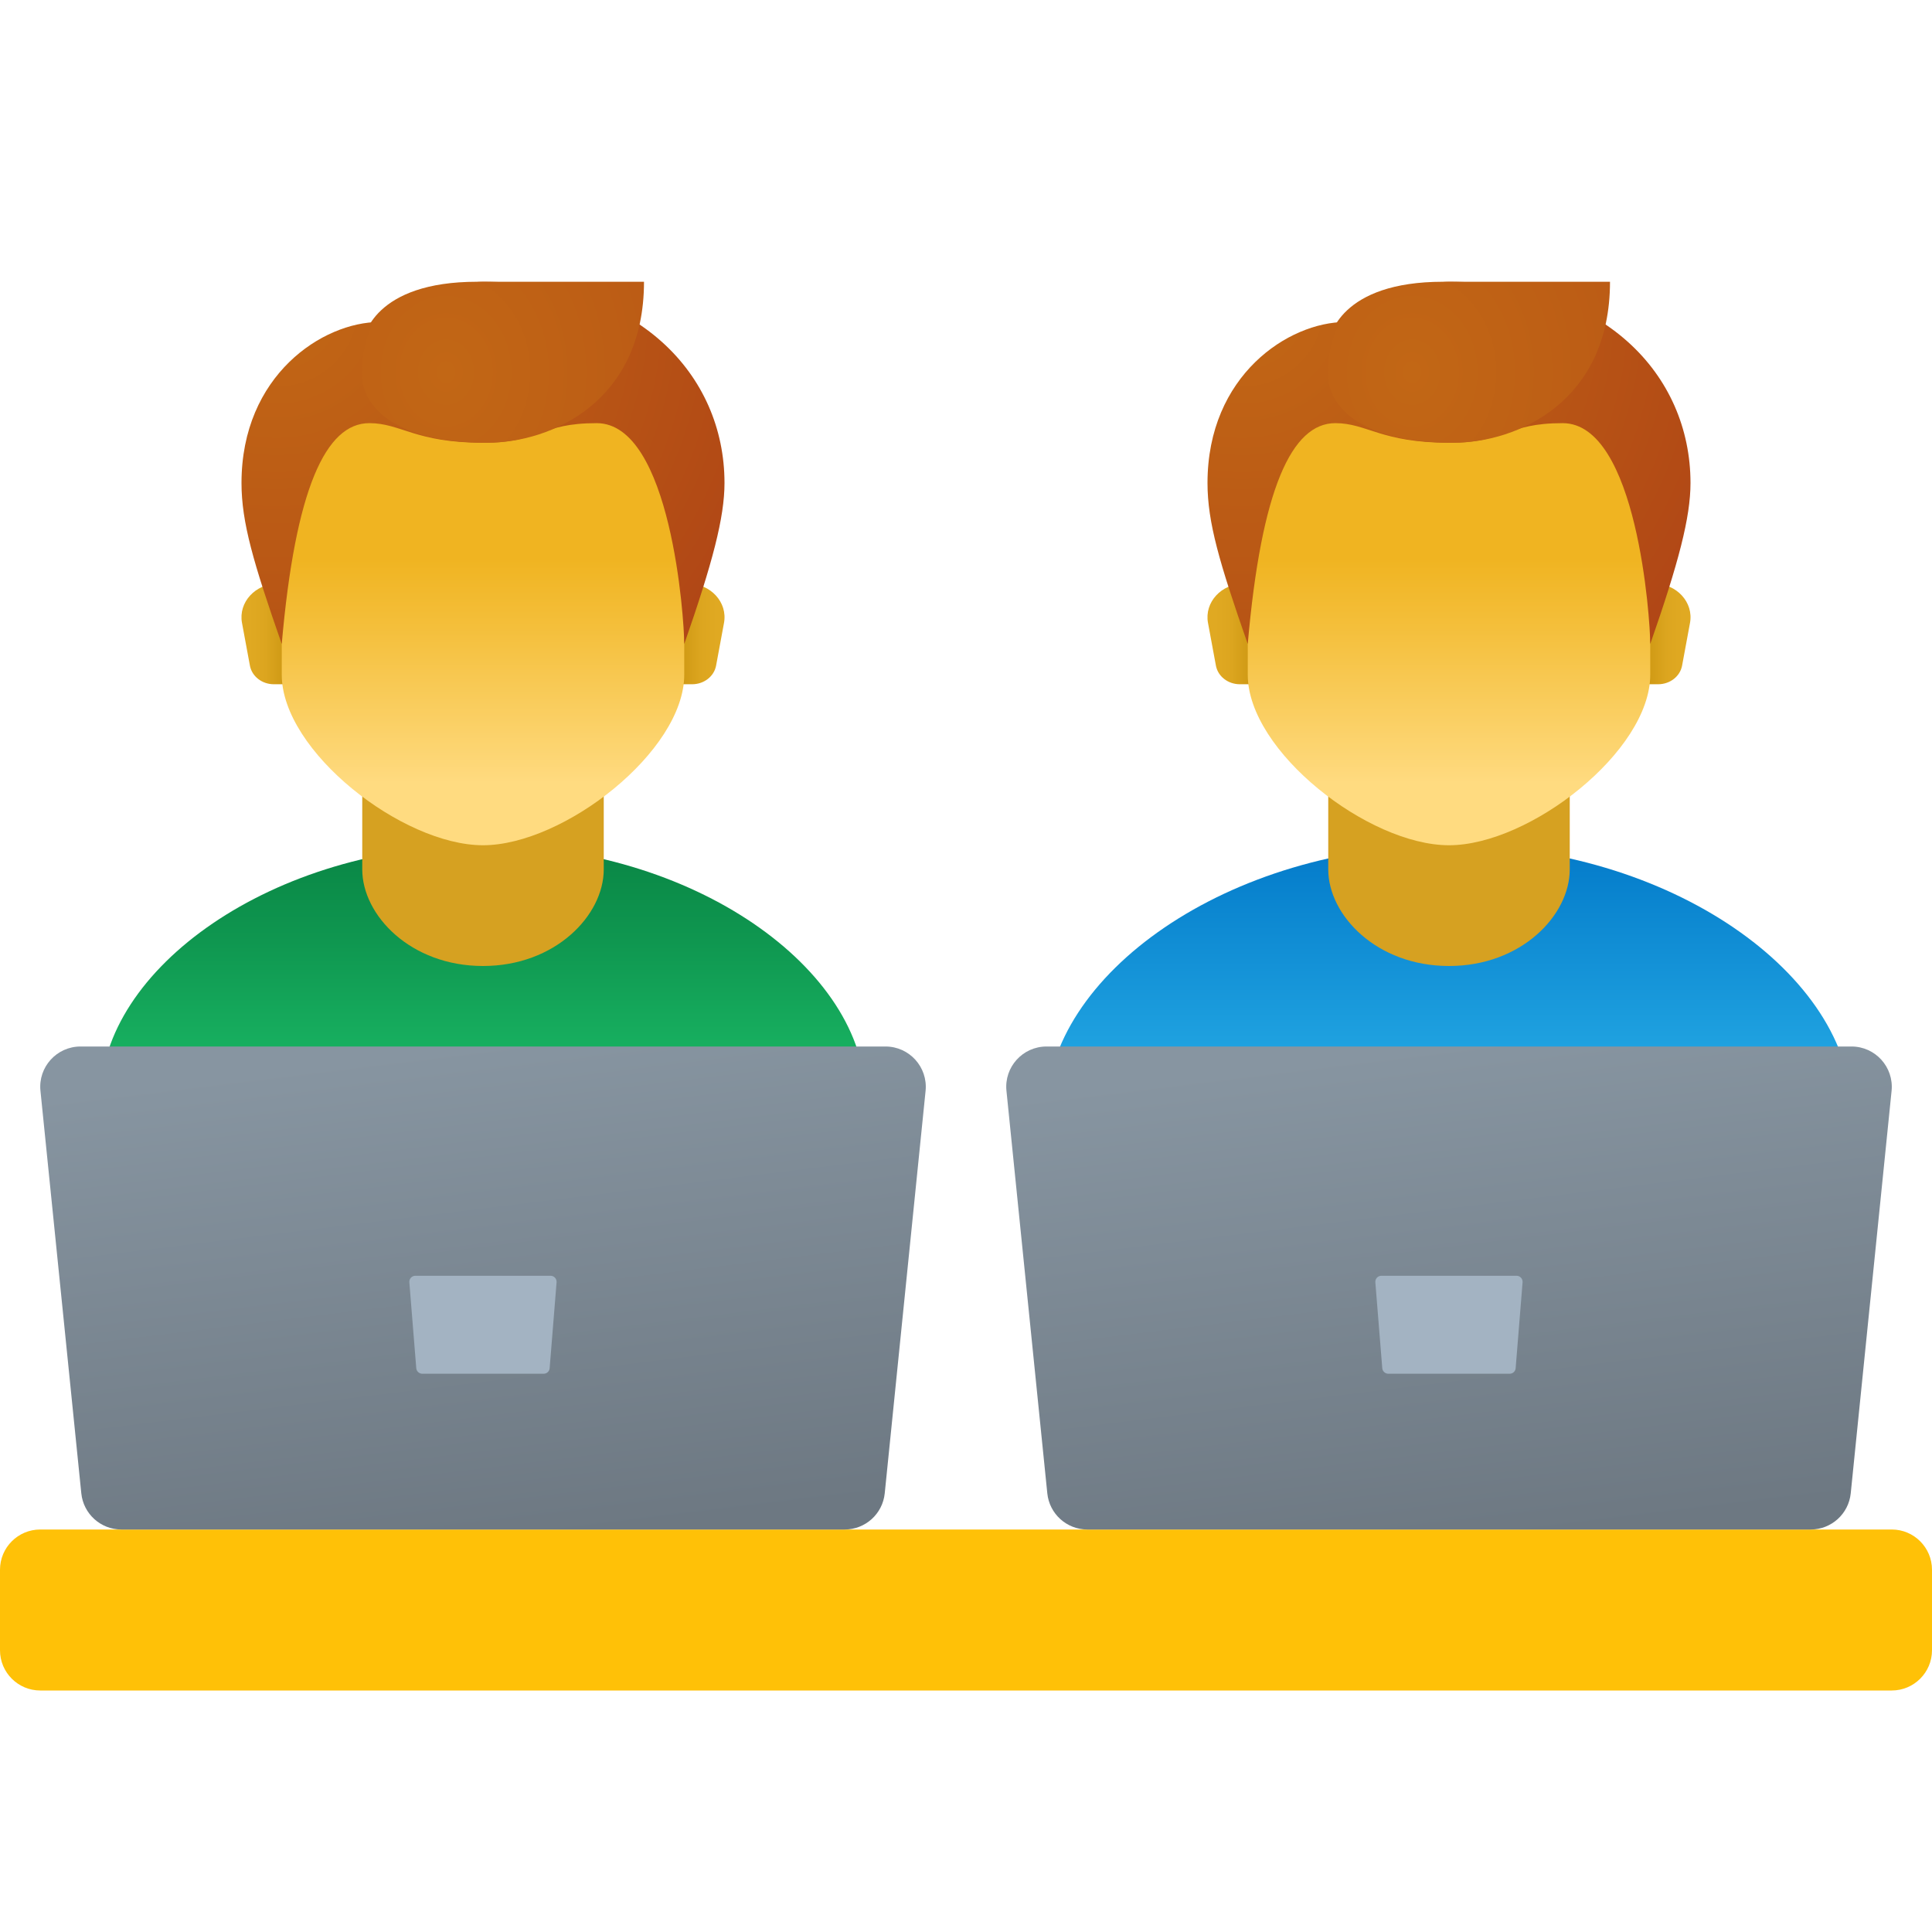 <svg xmlns="http://www.w3.org/2000/svg" viewBox="0 0 48 48"><linearGradient id="A_bK6bm_D5rwZqrI1M__ha" x1="36" x2="36" y1="29.61" y2="20.457" gradientUnits="userSpaceOnUse"><stop offset="0" stop-color="#33bef0"/><stop offset="1" stop-color="#0076c7"/></linearGradient><path fill="url(#A_bK6bm_D5rwZqrI1M__ha)" d="M36,21c-5.523,0-10,3.254-10,6.607v1.964h18.75c0.69,0,1.25-0.56,1.25-1.25v-0.714	C46,24.254,41.523,21,36,21z"/><path fill="#d6a121" d="M39,21.6c0,1.138-1.2,2.4-3,2.4s-3-1.262-3-2.4c0-1.582,0-4.221,0-4.221h6	C39,17.379,39,20.018,39,21.6z"/><linearGradient id="A_bK6bm_D5rwZqrI1M__hb" x1="40.756" x2="41.804" y1="15.75" y2="15.75" gradientUnits="userSpaceOnUse"><stop offset="0" stop-color="#c48f0c"/><stop offset=".251" stop-color="#d19b16"/><stop offset=".619" stop-color="#dca51f"/><stop offset="1" stop-color="#e0a922"/></linearGradient><path fill="url(#A_bK6bm_D5rwZqrI1M__hb)" d="M41.095,14.5h-0.754V17h0.855c0.294,0,0.545-0.195,0.595-0.462l0.197-1.064	C42.081,14.964,41.655,14.5,41.095,14.5z"/><linearGradient id="A_bK6bm_D5rwZqrI1M__hc" x1="-1069.733" x2="-1068.685" y1="15.75" y2="15.75" gradientTransform="matrix(-1 0 0 1 -1038.49 0)" gradientUnits="userSpaceOnUse"><stop offset="0" stop-color="#c48f0c"/><stop offset=".251" stop-color="#d19b16"/><stop offset=".619" stop-color="#dca51f"/><stop offset="1" stop-color="#e0a922"/></linearGradient><path fill="url(#A_bK6bm_D5rwZqrI1M__hc)" d="M30.905,14.5h0.754V17h-0.855c-0.294,0-0.545-0.195-0.595-0.462l-0.197-1.064	C29.919,14.964,30.345,14.5,30.905,14.5z"/><linearGradient id="A_bK6bm_D5rwZqrI1M__hd" x1="36" x2="36" y1="20.928" y2="9.048" gradientUnits="userSpaceOnUse"><stop offset=".125" stop-color="#ffdb80"/><stop offset=".141" stop-color="#fed97c"/><stop offset=".449" stop-color="#f4bf3b"/><stop offset=".594" stop-color="#f0b421"/></linearGradient><path fill="url(#A_bK6bm_D5rwZqrI1M__hd)" d="M36,8.167c-2.467,0-5,0.375-5,5.708c0,0.427,0,2.432,0,2.888C31,18.667,34,21,36,21	s5-2.333,5-4.237c0-0.456,0-2.461,0-2.888C41,8.542,38.467,8.167,36,8.167z"/><radialGradient id="A_bK6bm_D5rwZqrI1M__he" cx="38.981" cy="12.757" r="18.781" gradientTransform="matrix(.839 0 0 .801 -1.849 -2.524)" gradientUnits="userSpaceOnUse"><stop offset="0" stop-color="#c26715"/><stop offset=".508" stop-color="#b85515"/><stop offset="1" stop-color="#ad3f16"/></radialGradient><path fill="url(#A_bK6bm_D5rwZqrI1M__he)" d="M36,7c-1,0-2.571,1-2.571,1C32.017,8,30,9.324,30,12c0,0.975,0.294,1.979,1,4	c0.337-3.859,1.095-5.487,2.176-5.487C33.959,10.513,34.316,11,36,11c1.422,0,1.412-0.487,2.824-0.487	C40.676,10.513,41,15.392,41,16c0.706-2.021,1-3.148,1-4C42,9.302,39.835,7,36,7z"/><radialGradient id="A_bK6bm_D5rwZqrI1M__hf" cx="48.888" cy="15.851" r="19.762" gradientTransform="matrix(.833 0 0 .971 -5.639 -6.146)" gradientUnits="userSpaceOnUse"><stop offset="0" stop-color="#c26715"/><stop offset=".508" stop-color="#b85515"/><stop offset="1" stop-color="#ad3f16"/></radialGradient><path fill="url(#A_bK6bm_D5rwZqrI1M__hf)" d="M35.853,7c-2.546,0-2.842,1.35-2.842,1.558C33.011,8.677,33,8.936,33,9.377	C33,9.819,33.448,11,36.101,11C37.704,11,40,9.976,40,7C40,7,39.484,7,35.853,7z"/><path fill="#ffc107" d="M1,38h46c0.552,0,1,0.448,1,1v2c0,0.552-0.448,1-1,1H1c-0.552,0-1-0.448-1-1v-2	C0,38.448,0.448,38,1,38z"/><linearGradient id="A_bK6bm_D5rwZqrI1M__hg" x1="35.769" x2="37.275" y1="25.972" y2="38.258" gradientUnits="userSpaceOnUse"><stop offset="0" stop-color="#8795a1"/><stop offset="1" stop-color="#6d7882"/></linearGradient><path fill="url(#A_bK6bm_D5rwZqrI1M__hg)" d="M46,26H26c-0.592,0-1.055,0.512-0.995,1.101l1.015,10C26.072,37.612,26.501,38,27.015,38	h17.971c0.513,0,0.943-0.388,0.995-0.899l1.015-10C47.055,26.512,46.592,26,46,26z"/><path fill="#a3b3c2" d="M37.507,34.13h-3.015c-0.078,0-0.143-0.06-0.15-0.138l-0.172-2.134	c-0.007-0.087,0.062-0.162,0.15-0.162h3.358c0.088,0,0.157,0.075,0.15,0.162l-0.172,2.134C37.651,34.07,37.586,34.13,37.507,34.13z"/><linearGradient id="A_bK6bm_D5rwZqrI1M__hh" x1="12" x2="12" y1="29.18" y2="20.484" gradientUnits="userSpaceOnUse"><stop offset="0" stop-color="#21cc72"/><stop offset=".666" stop-color="#0f9750"/><stop offset="1" stop-color="#088242"/></linearGradient><path fill="url(#A_bK6bm_D5rwZqrI1M__hh)" d="M12,21c-5.247,0-9.5,3.091-9.5,6.277v1.866h17.812c0.656,0,1.188-0.532,1.188-1.188v-0.679	C21.5,24.091,17.247,21,12,21z"/><path fill="#d6a121" d="M15,21.6c0,1.138-1.2,2.4-3,2.4s-3-1.262-3-2.4c0-1.582,0-4.221,0-4.221h6	C15,17.379,15,20.018,15,21.6z"/><linearGradient id="A_bK6bm_D5rwZqrI1M__hi" x1="16.756" x2="17.804" y1="15.75" y2="15.75" gradientUnits="userSpaceOnUse"><stop offset="0" stop-color="#c48f0c"/><stop offset=".251" stop-color="#d19b16"/><stop offset=".619" stop-color="#dca51f"/><stop offset="1" stop-color="#e0a922"/></linearGradient><path fill="url(#A_bK6bm_D5rwZqrI1M__hi)" d="M17.095,14.5h-0.754V17h0.855c0.294,0,0.545-0.195,0.595-0.462l0.197-1.064	C18.081,14.964,17.655,14.5,17.095,14.5z"/><linearGradient id="A_bK6bm_D5rwZqrI1M__hj" x1="-1045.733" x2="-1044.685" y1="15.75" y2="15.75" gradientTransform="matrix(-1 0 0 1 -1038.49 0)" gradientUnits="userSpaceOnUse"><stop offset="0" stop-color="#c48f0c"/><stop offset=".251" stop-color="#d19b16"/><stop offset=".619" stop-color="#dca51f"/><stop offset="1" stop-color="#e0a922"/></linearGradient><path fill="url(#A_bK6bm_D5rwZqrI1M__hj)" d="M6.905,14.5h0.754V17H6.804c-0.294,0-0.545-0.195-0.595-0.462l-0.197-1.064	C5.919,14.964,6.345,14.5,6.905,14.5z"/><linearGradient id="A_bK6bm_D5rwZqrI1M__hk" x1="12" x2="12" y1="20.928" y2="9.048" gradientUnits="userSpaceOnUse"><stop offset=".125" stop-color="#ffdb80"/><stop offset=".141" stop-color="#fed97c"/><stop offset=".449" stop-color="#f4bf3b"/><stop offset=".594" stop-color="#f0b421"/></linearGradient><path fill="url(#A_bK6bm_D5rwZqrI1M__hk)" d="M12,8.167c-2.467,0-5,0.375-5,5.708c0,0.427,0,2.432,0,2.888C7,18.667,10,21,12,21	s5-2.333,5-4.237c0-0.456,0-2.461,0-2.888C17,8.542,14.467,8.167,12,8.167z"/><radialGradient id="A_bK6bm_D5rwZqrI1M__hl" cx="10.386" cy="12.757" r="18.781" gradientTransform="matrix(.839 0 0 .801 -1.849 -2.524)" gradientUnits="userSpaceOnUse"><stop offset="0" stop-color="#c26715"/><stop offset=".508" stop-color="#b85515"/><stop offset="1" stop-color="#ad3f16"/></radialGradient><path fill="url(#A_bK6bm_D5rwZqrI1M__hl)" d="M12,7c-1,0-2.571,1-2.571,1C8.017,8,6,9.324,6,12c0,0.975,0.294,1.979,1,4	c0.337-3.859,1.095-5.487,2.176-5.487C9.959,10.513,10.316,11,12,11c1.422,0,1.412-0.487,2.824-0.487C16.676,10.513,17,15.392,17,16	c0.706-2.021,1-3.148,1-4C18,9.302,15.835,7,12,7z"/><radialGradient id="A_bK6bm_D5rwZqrI1M__hm" cx="20.073" cy="15.851" r="19.762" gradientTransform="matrix(.833 0 0 .971 -5.639 -6.146)" gradientUnits="userSpaceOnUse"><stop offset="0" stop-color="#c26715"/><stop offset=".508" stop-color="#b85515"/><stop offset="1" stop-color="#ad3f16"/></radialGradient><path fill="url(#A_bK6bm_D5rwZqrI1M__hm)" d="M11.853,7C9.307,7,9.011,8.35,9.011,8.558C9.011,8.677,9,8.936,9,9.377	C9,9.819,9.448,11,12.101,11C13.704,11,16,9.976,16,7C16,7,15.484,7,11.853,7z"/><linearGradient id="A_bK6bm_D5rwZqrI1M__hn" x1="11.768" x2="13.274" y1="25.972" y2="38.258" gradientUnits="userSpaceOnUse"><stop offset="0" stop-color="#8795a1"/><stop offset="1" stop-color="#6d7882"/></linearGradient><path fill="url(#A_bK6bm_D5rwZqrI1M__hn)" d="M22,26H2c-0.592,0-1.055,0.512-0.995,1.101l1.015,10C2.072,37.612,2.501,38,3.015,38h17.971	c0.513,0,0.943-0.388,0.995-0.899l1.015-10C23.055,26.512,22.592,26,22,26z"/><path fill="#a3b3c2" d="M13.507,34.13h-3.015c-0.078,0-0.143-0.06-0.15-0.138l-0.172-2.134	c-0.007-0.087,0.062-0.162,0.15-0.162h3.358c0.088,0,0.157,0.075,0.15,0.162l-0.172,2.134C13.651,34.07,13.586,34.13,13.507,34.13z"/></svg>